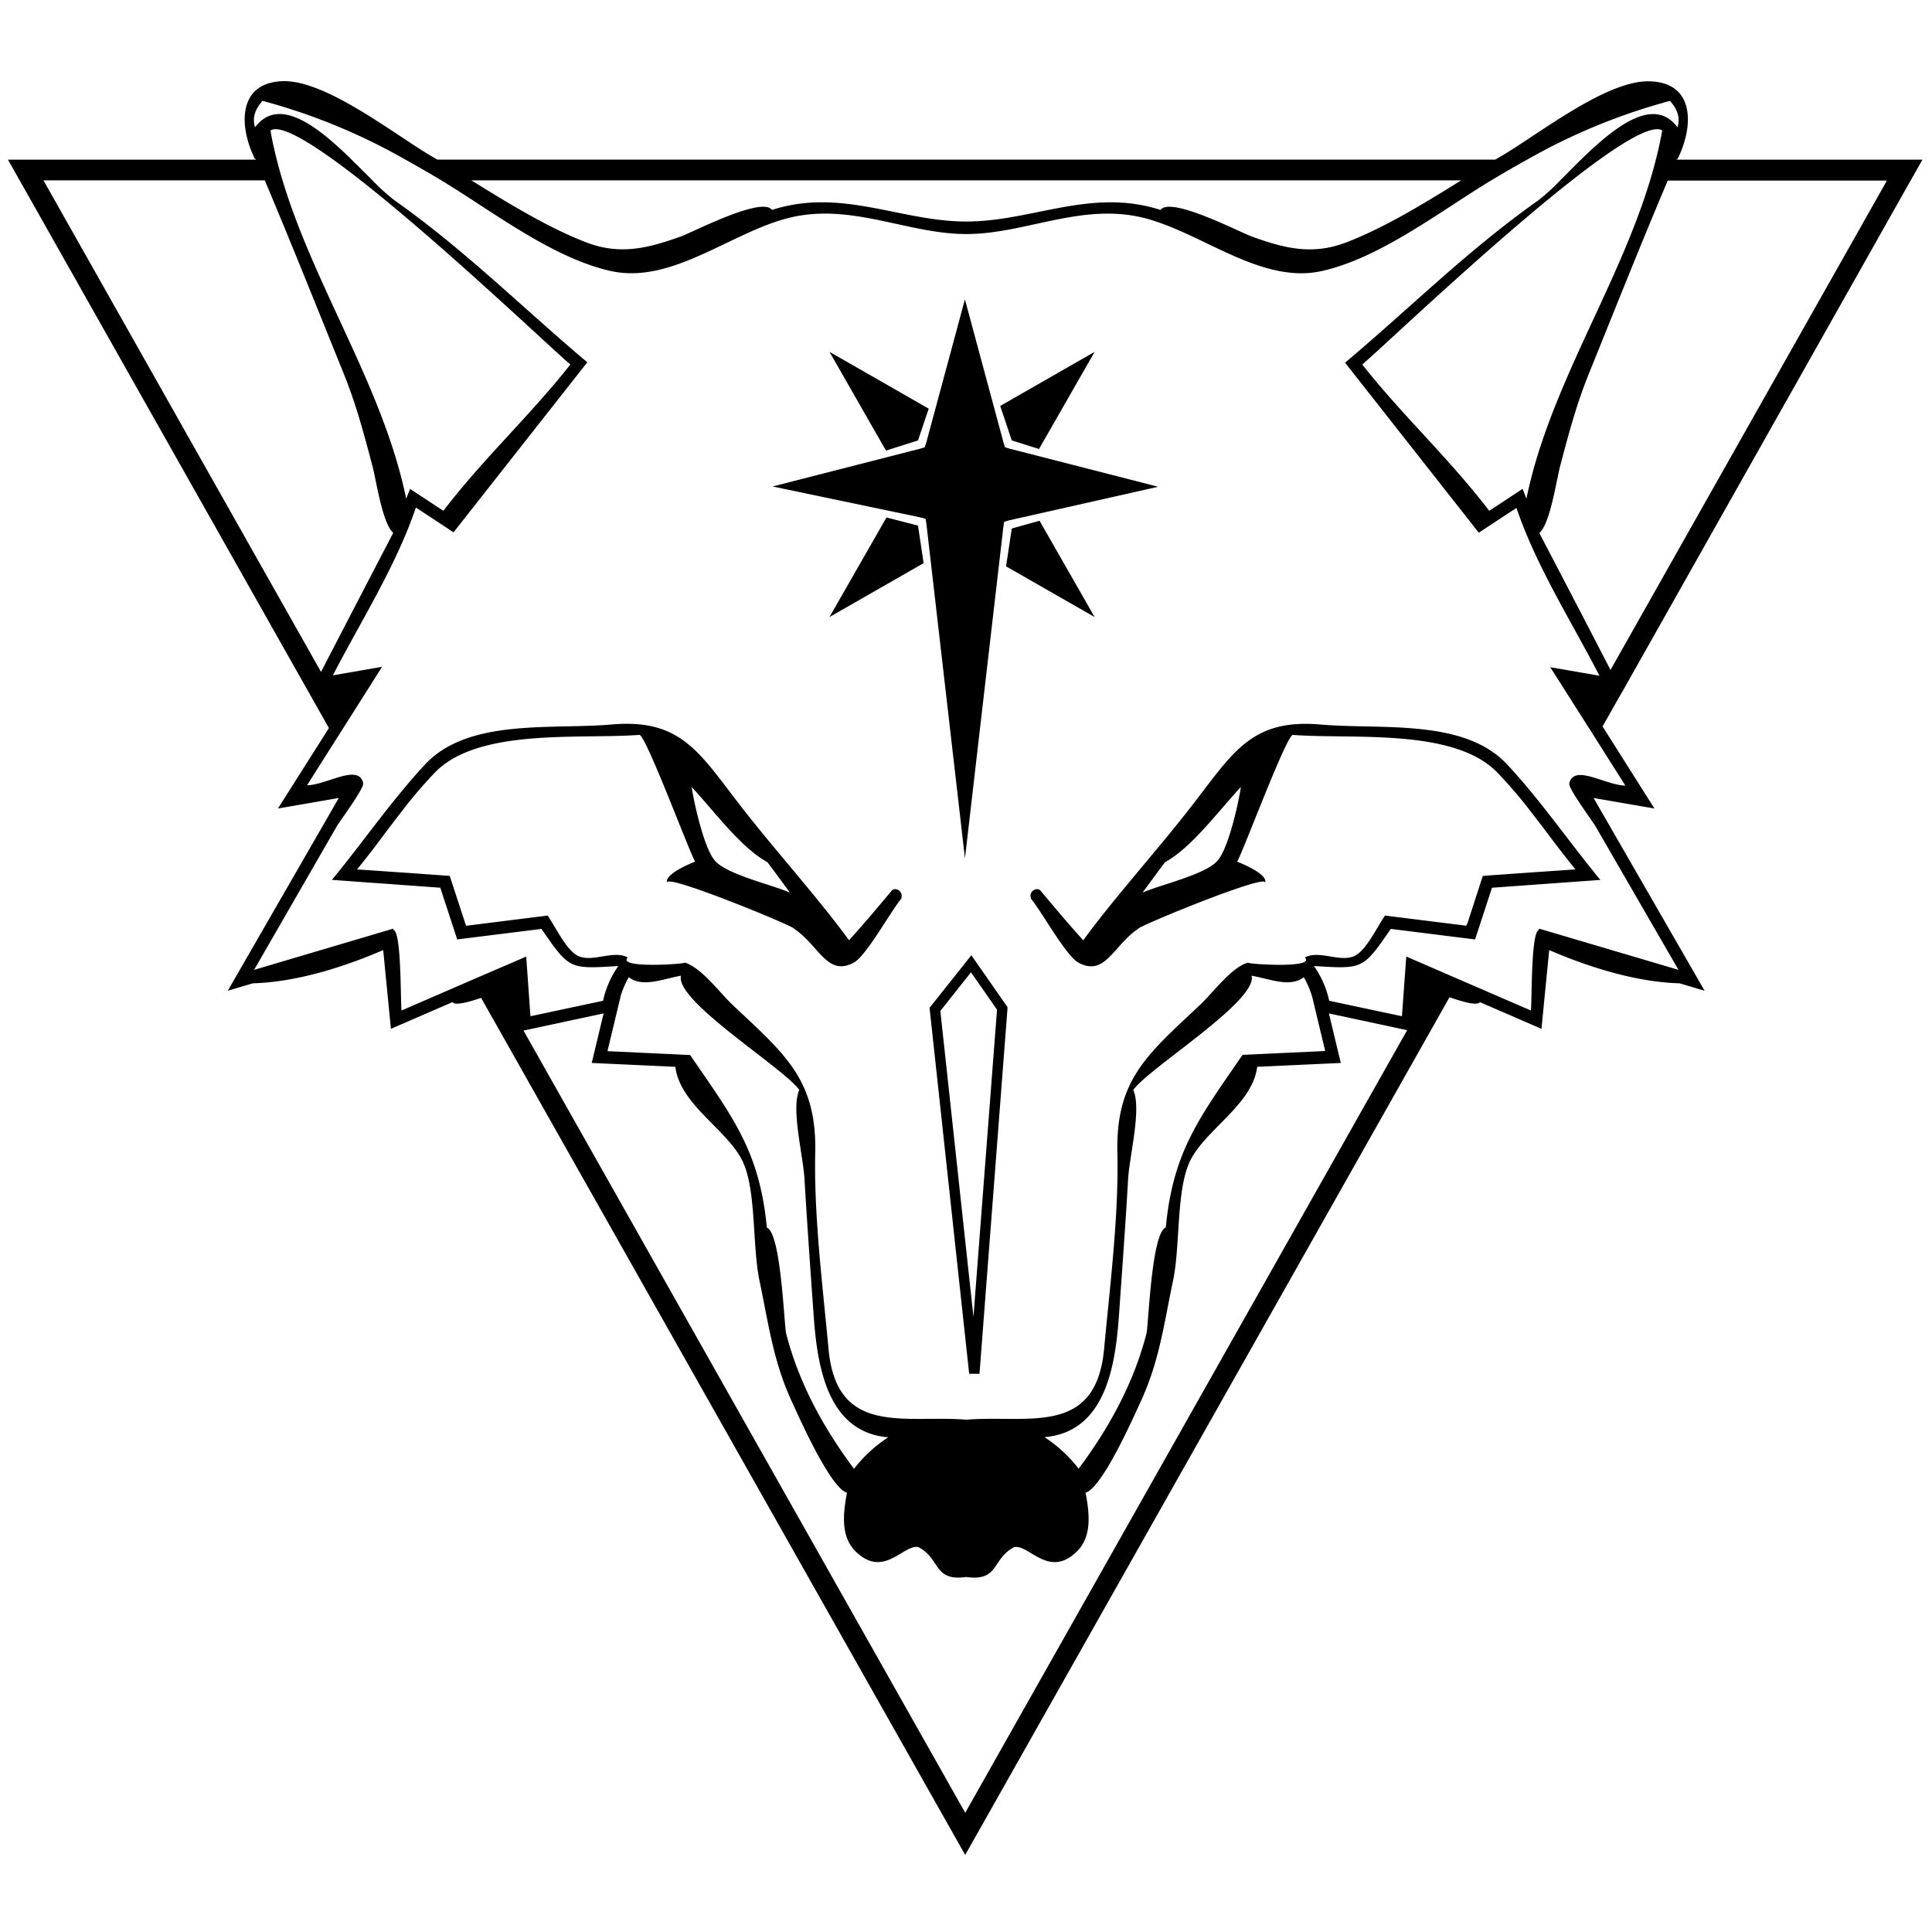 <svg xmlns="http://www.w3.org/2000/svg" viewBox="0 0 500 500"><title>clan-coyote</title><g id="Icons"><polygon points="261.85 113.98 268.89 116.21 283.29 91.06 258.85 105.06 261.85 113.98"/><polygon points="237.58 113.98 240.35 105.76 214.67 91.06 229.29 116.61 237.58 113.98"/><polygon points="261.85 136.77 260.37 146.57 283.29 159.69 269.03 134.77 261.85 136.77"/><polygon points="237.58 136.03 229.42 133.92 214.67 159.69 239.03 145.74 237.58 136.03"/><path d="M240.57,260.82l10.25,94.71,2.67,0,7.24-94.43,0-.48-9.35-13.4Zm11.36,80-8.57-79.19,7.93-10,6.74,9.67Z"/><polygon points="260.11 115.75 259.75 114.68 249.72 77.49 239.68 114.68 239.32 115.75 238.25 116.09 199.94 125.9 238.14 133.89 239.55 134.26 239.77 135.71 249.73 222.13 259.66 136.44 259.88 135.03 261.26 134.64 299.73 125.97 261.18 116.09 260.11 115.75"/><path d="M497.53,41.32H433.9l.09-.22.15.07c4.31-8.62,4.51-20.05-7.56-20.13-11.23-.07-28.79,14-38.35,19.54l-1.24.73H113.17l-1.24-.73C102.36,35,84.81,21,73.57,21,61.5,21.12,61.7,32.56,66,41.17l.15-.07.09.22H2.06l4.52,8L85.12,188.42,71.93,209.24l15.75-2.72L58.95,256.4l6.48-1.92c11.28-.31,23.49-4.18,33.74-8.6l2,20.38,15.94-6.91c.61.93,3.9.09,7.4-1.1L245.12,471.79l4.67,8.27,4.67-8.27,120.67-213.7c3.67,1.28,7.23,2.23,7.86,1.26l15.94,6.91,2-20.38c10.25,4.42,22.46,8.29,33.74,8.6l6.48,1.92-28.73-49.88,15.75,2.72L414.74,188l5-8.83h.06l0-.06L493,49.32ZM378.16,46.68c-9.67,6-19.77,12.22-29.8,16.07-8.77,3.36-16.09,1.49-24.45-1.56-3.26-1.19-21-10.45-23.56-6.86-18-5.78-33.21,3-50.28,3s-32.28-8.79-50.28-3c-2.55-3.59-20.3,5.67-23.56,6.86-8.36,3-15.68,4.92-24.45,1.56-10-3.85-20.13-10.1-29.8-16.07ZM83.08,173.89,11.25,46.68H68.53c7,16.59,13.67,33.34,20.42,50,3.27,8.1,5.22,15.55,7.41,23.82,1,3.7,2.6,15,5.41,17.39Q92.4,155.9,83.08,173.89ZM70,33.77c2.22-1.43,8.35,1.87,16.25,7.55,2.24,1.61,4.63,3.42,7.11,5.36,21.22,16.65,49.4,43.57,54.25,47.65-10.36,13.16-22.63,24.45-32.86,37.87l-8.63-5.68-1,2.55c-5.86-28.63-23.57-54.45-32-82.39q-.81-2.67-1.49-5.36C71,38.82,70.42,36.31,70,33.77ZM249.8,469.15,135.48,266.71l20.74-4.44-3.08,12.82,21.64,1c1.23,10,13.92,16.49,17.61,24.89,3.34,7.61,2.3,21.59,4.16,30.43,2.38,11.31,3.56,21,8.49,31.57,1.7,3.65,9.76,22,14.16,23.35-1,5.27-1.7,11.3,2.23,15.17,7.3,7.18,12.44-2,16.28-1.1,5.83,3.11,3.79,8.89,12.36,7.73,8.57,1.16,6.53-4.62,12.36-7.73,3.84-.85,9,8.28,16.28,1.1,3.93-3.86,3.26-9.89,2.23-15.17,4.4-1.37,12.46-19.7,14.16-23.35,4.93-10.57,6.11-20.27,8.49-31.57,1.86-8.84.82-22.81,4.16-30.43,3.68-8.4,16.38-14.9,17.61-24.89l21.64-1-3.08-12.82,20.25,4.34ZM160.55,258a25.06,25.06,0,0,1,2.17-5.1c3.6,2.77,8.82.43,13.52-.39-1.68,6.5,26.63,23.91,30.62,29.56-2.2,4.76,1,17,1.34,23.07.68,11.53,1.51,23.06,2.32,34.58.87,12.3,2.92,30.9,19.35,32.25a35.89,35.89,0,0,0-8.85,8.16c-7.87-10.54-14.27-22.16-17.56-35-.54-2.11-1.31-26.07-5-27.42-1.87-19.73-8.74-28.46-19.86-44.67l-21.39-1,3.36-14Zm132.74,24.07c4-5.65,32.3-23.06,30.62-29.56,4.7.82,9.93,3.16,13.52.39a25.06,25.06,0,0,1,2.17,5.1h0l3.36,14-21.39,1c-11.12,16.21-18,24.94-19.86,44.67-3.71,1.36-4.48,25.31-5,27.42-3.3,12.85-9.69,24.47-17.56,35a35.89,35.89,0,0,0-8.85-8.16c16.42-1.34,18.48-19.94,19.34-32.25.81-11.52,1.65-23,2.32-34.58C292.3,299.17,295.49,286.88,293.29,282.12ZM420.64,203.3c-4.1,0-10.43-3.85-13.22-2.4a2.51,2.51,0,0,0-1.27,1.83.86.86,0,0,0,0,.36c.5,2.08,6.06,9.52,6.77,10.76L434.39,251l-36.1-10.68,0,.34c-2.1.39-1.81,18.07-2.09,20.86l-18.48-8-4.95-2.15-8.83-3.82L362.82,263,344,259a24.81,24.81,0,0,0-3.95-9c12.76.81,12.65.86,19.89-9.6l17.74,2.22,4.07.51,4.37-13.38,5.2-.38,22.85-1.65c-4.31-5.23-8.48-10.81-12.73-16.27q-1.78-2.29-3.59-4.55c-2.54-3.15-5.13-6.21-7.83-9.09-11.18-11.94-32.52-8.94-48.18-10.3-17.64-1.53-22.46,6.81-32.85,20.31-9.1,11.84-20.23,24-28.65,35.52-3.83-4.21-7.49-8.58-11.14-12.94h0c-1.22-.95-3,.6-2.38,2l-.09.07c2.89,3.46,9.11,14.9,12.38,16.66,6.9,3.72,9-4.43,15.46-8.77-.63-.39,34.2-14.75,32.8-11.83,1.06-2.22-6.38-5.25-7.21-5.52,1.44-2.28,13.07-33.62,14.5-32.81,15.56,1.15,41.48-1.8,52.74,9.62A117.06,117.06,0,0,1,396.14,210c1.19,1.53,2.38,3.08,3.55,4.63,2.68,3.54,5.34,7.08,8.05,10.37l-14.5,1-6.42.46-3.07.22-4,12.35-.31.54-21-2.62c-2.09,3-4.91,9.12-7.93,10.47-3.78,1.7-9.08-1.61-12.83.37,3.08,3-15.85,1.64-14.64,1.32-4.23,1.09-9.23,7.9-12.33,10.82-13.56,12.79-22,19.29-21.53,38.43.37,16.4-1.95,34.6-3.44,50.73-2.11,22.89-19.94,17-35.66,18.33-15.72-1.33-33.55,4.55-35.66-18.33-1.49-16.13-3.8-34.33-3.44-50.73.43-19.15-8-25.64-21.53-38.43-3.1-2.93-8.11-9.73-12.33-10.82,1.21.31-17.72,1.68-14.64-1.32-3.75-2-9,1.34-12.83-.37-3-1.36-5.84-7.46-7.93-10.47l-21.11,2.64-4.22-12.91-3.65-.26-6.42-.46L92.4,225c2.61-3.16,5.16-6.55,7.73-10,1.17-1.55,2.35-3.1,3.54-4.63a119.49,119.49,0,0,1,9-10.56c11.26-11.42,37.18-8.47,52.74-9.62,1.43-.81,13.06,30.53,14.5,32.81-.82.27-8.27,3.3-7.21,5.52-1.4-2.93,33.43,11.44,32.8,11.83,6.5,4.34,8.57,12.49,15.46,8.77,3.27-1.76,9.48-13.2,12.38-16.66l-.09-.07c.58-1.39-1.16-2.94-2.38-2h0c-3.65,4.36-7.31,8.73-11.14,12.94-8.41-11.49-19.54-23.68-28.65-35.52-10.39-13.51-15.21-21.84-32.85-20.31-15.67,1.36-37-1.64-48.18,10.3-2.81,3-5.51,6.21-8.15,9.5q-1.81,2.25-3.59,4.55c-4.14,5.33-8.21,10.77-12.41,15.86l22.27,1.61,5.78.42,4.37,13.38,3.55-.44,18.26-2.28c7.24,10.46,7.12,10.41,19.89,9.6a24.81,24.81,0,0,0-3.95,9l-18.79,4-1.1-15.44-9.27,4-5,2.15-18,7.81c-.28-2.78,0-20.47-2.09-20.86l0-.34L65.76,251l21.42-37.19c.66-1.14,5.41-7.52,6.56-10.16a1.94,1.94,0,0,0,.24-1,2.43,2.43,0,0,0-2-2.07c-3-.65-8.73,2.61-12.52,2.65l7.41-11.7,3.26-5.14,8.75-13.82-12.73,2.21c7.31-14.17,16.34-28.27,21.48-43.43l9.75,6.41,34.61-44c-17-14.31-31.6-29-50-42a51.81,51.81,0,0,1-5.67-5.17C94.71,45,92.9,43.18,91,41.32,82.52,33,72.24,24.63,66,32.94c-.71-2.4-.11-4.5,1.94-6.84a156.07,156.07,0,0,1,37,15.22c2.81,1.55,5.64,3.19,8.52,4.9l.76.46c13.22,8,28.77,20.13,43.92,23.47C173.94,73.63,189.31,60,204.4,56.33c16-3.87,30.5,4.24,45.68,4.24s29.66-8.1,45.68-4.24C310.84,60,326.2,73.63,342,70.16c15.15-3.34,30.7-15.49,43.91-23.47l.77-.46c2.88-1.72,5.71-3.35,8.52-4.9a156.07,156.07,0,0,1,37-15.22c2.05,2.34,2.65,4.44,1.94,6.84-6.2-8.31-16.48.09-25,8.38-1.9,1.86-3.71,3.71-5.37,5.36a51.76,51.76,0,0,1-5.67,5.17c-18.41,13-33,27.71-50,42l34.61,44,9.75-6.41c5.14,15.15,14.17,29.26,21.48,43.43l-12.73-2.21L409.68,186l3.26,5.14Zm-99.5.37c-.62,4.19-3.25,16.12-6.16,19.21-3.36,3.57-14.63,6.06-19.29,8.13,1.88-2.57,3.84-5.22,5.82-7.88C308.42,219.39,315.52,209.63,321.15,203.67Zm-142.15,0c5.63,6,12.73,15.72,19.62,19.46,2,2.66,3.94,5.31,5.82,7.88-4.66-2.06-15.93-4.56-19.29-8.13C182.25,219.79,179.62,207.86,179,203.67ZM430.18,33.77c-.45,2.54-1,5.06-1.65,7.55q-.69,2.7-1.49,5.36c-8.45,27.94-26.15,53.75-32,82.39l-1-2.55-8.63,5.68c-10.23-13.42-22.5-24.71-32.86-37.87,4.85-4.08,33-31,54.25-47.65,2.48-1.95,4.86-3.75,7.11-5.36C421.83,35.63,428,32.34,430.18,33.77ZM416.8,173.38q-9.17-17.74-18.43-35.44c2.81-2.35,4.43-13.69,5.41-17.39,2.19-8.27,4.14-15.72,7.41-23.82,6.75-16.7,13.41-33.45,20.42-50h56.72Z"/></g></svg>